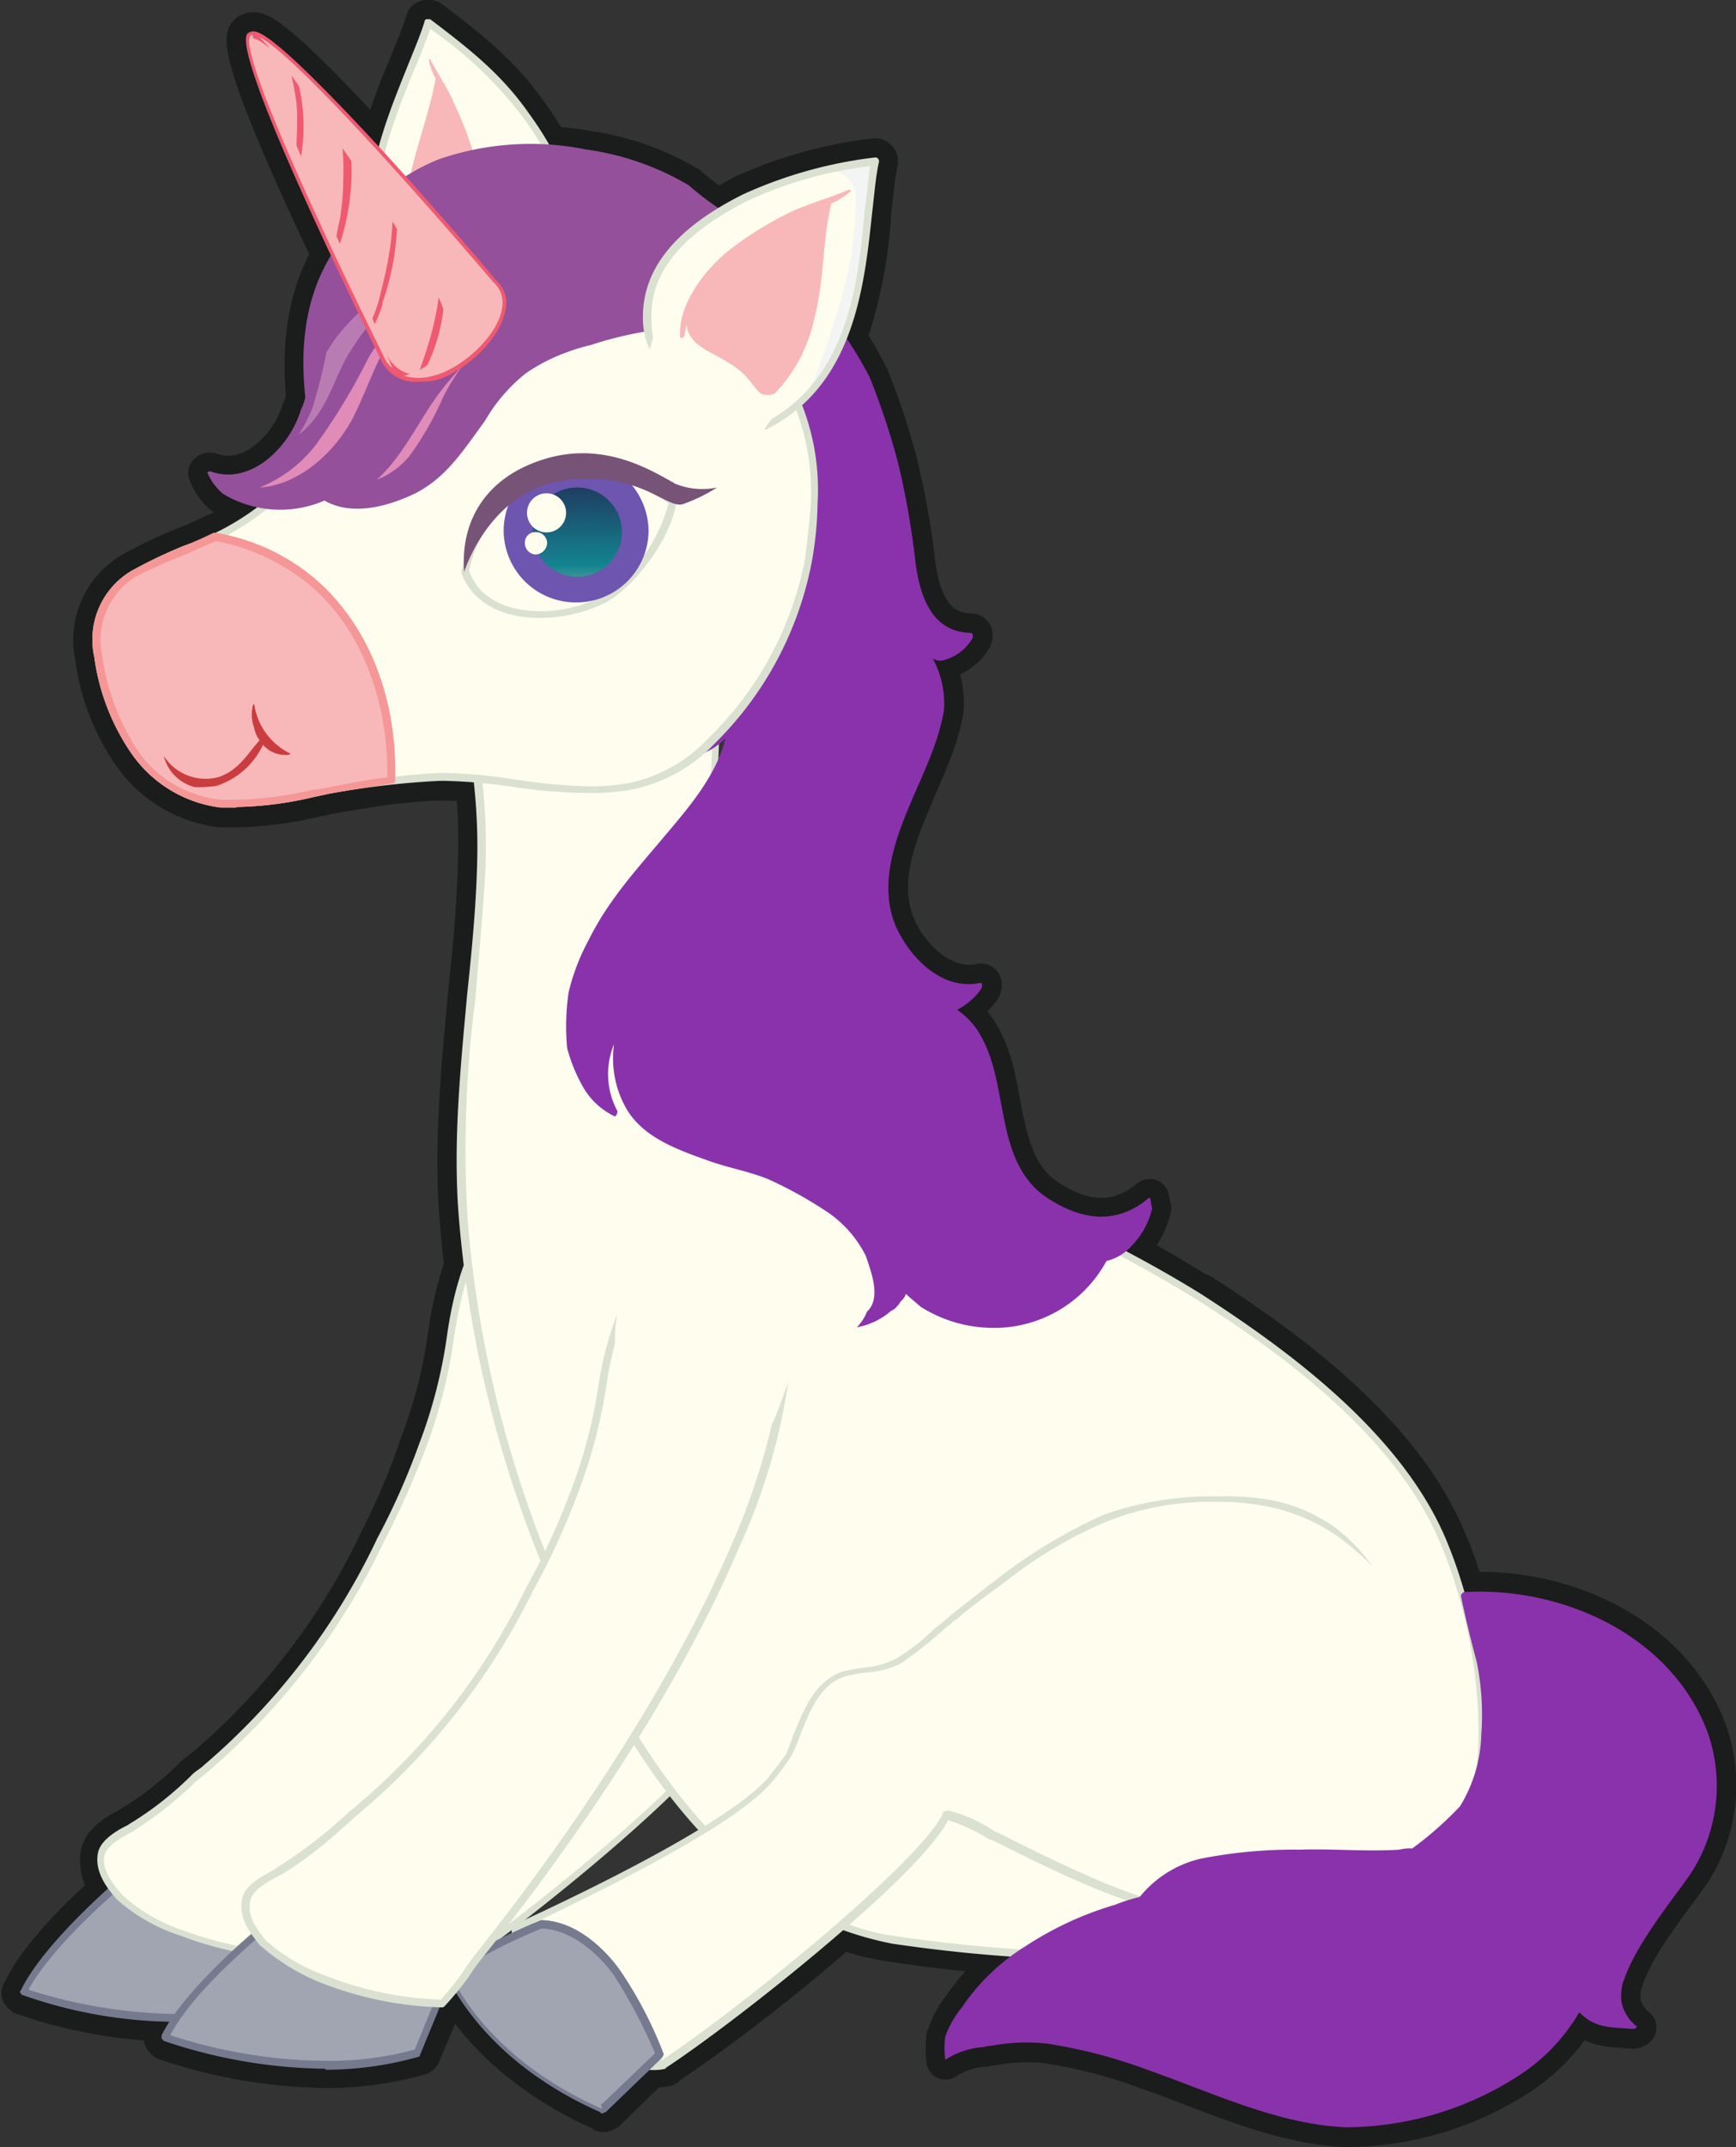 <svg xmlns="http://www.w3.org/2000/svg" xmlns:xlink="http://www.w3.org/1999/xlink" viewBox="0 0 135.9 167.99"><rect x="0" y="0" width="135.9" height="167.99" fill="#333333" stroke="none"/><defs><style>.cls-1,.cls-2{fill:none;}.cls-1{clip-rule:evenodd;}.cls-2{stroke:#1b1c1c;stroke-linecap:round;stroke-linejoin:round;stroke-width:3px;}.cls-3{fill:#fffdee;}.cls-4{fill:#dae1d1;}.cls-5{fill:#a1a5b2;}.cls-6{fill:#767a8f;}.cls-7{fill:#b97cb2;}.cls-8{fill:#8a32ab;}.cls-9{fill:#f8b8b9;}.cls-10{fill:#f59797;}.cls-11{fill:#6e55b0;}.cls-11,.cls-13,.cls-14,.cls-15,.cls-16,.cls-17,.cls-18,.cls-19,.cls-20,.cls-21,.cls-22,.cls-23,.cls-24,.cls-25,.cls-26,.cls-27,.cls-28,.cls-29,.cls-30,.cls-31,.cls-32,.cls-33,.cls-34,.cls-35,.cls-36,.cls-37,.cls-38,.cls-39,.cls-40,.cls-41,.cls-42,.cls-43,.cls-44,.cls-45,.cls-46,.cls-47,.cls-48,.cls-49,.cls-50,.cls-51,.cls-52,.cls-53,.cls-54,.cls-55,.cls-56,.cls-57,.cls-58,.cls-59,.cls-60,.cls-61,.cls-62,.cls-63,.cls-64,.cls-65,.cls-66,.cls-67,.cls-68,.cls-69,.cls-70,.cls-71,.cls-72,.cls-73,.cls-74,.cls-75,.cls-76,.cls-77,.cls-78,.cls-79,.cls-80,.cls-81,.cls-82,.cls-83,.cls-84,.cls-85,.cls-86,.cls-87,.cls-88,.cls-89,.cls-90,.cls-91,.cls-92,.cls-93,.cls-94{fill-rule:evenodd;}.cls-12{clip-path:url(#clip-path);}.cls-13{fill:#1f3c61;}.cls-14{fill:#1f3d61;}.cls-15{fill:#1f3e62;}.cls-16{fill:#1e3f63;}.cls-17{fill:#1e4063;}.cls-18{fill:#1e4164;}.cls-19{fill:#1e4265;}.cls-20{fill:#1e4365;}.cls-21{fill:#1e4466;}.cls-22{fill:#1d4567;}.cls-23{fill:#1d4667;}.cls-24{fill:#1d4768;}.cls-25{fill:#1d4869;}.cls-26{fill:#1d4969;}.cls-27{fill:#1c4a6a;}.cls-28{fill:#1c4b6b;}.cls-29{fill:#1c4c6b;}.cls-30{fill:#1c4d6c;}.cls-31{fill:#1c4e6d;}.cls-32{fill:#1b4f6d;}.cls-33{fill:#1b506e;}.cls-34{fill:#1b516f;}.cls-35{fill:#1b526f;}.cls-36{fill:#1b5370;}.cls-37{fill:#1b5471;}.cls-38{fill:#1a5571;}.cls-39{fill:#1a5672;}.cls-40{fill:#1a5773;}.cls-41{fill:#1a5873;}.cls-42{fill:#1a5974;}.cls-43{fill:#195a75;}.cls-44{fill:#195b75;}.cls-45{fill:#195c76;}.cls-46{fill:#195d77;}.cls-47{fill:#195e77;}.cls-48{fill:#195f78;}.cls-49{fill:#186079;}.cls-50{fill:#186179;}.cls-51{fill:#18627a;}.cls-52{fill:#18637b;}.cls-53{fill:#18647b;}.cls-54{fill:#17657c;}.cls-55{fill:#17677d;}.cls-56{fill:#17687d;}.cls-57{fill:#17697e;}.cls-58{fill:#176a7f;}.cls-59{fill:#176b7f;}.cls-60{fill:#166c80;}.cls-61{fill:#166d81;}.cls-62{fill:#166e81;}.cls-63{fill:#166f82;}.cls-64{fill:#167083;}.cls-65{fill:#157183;}.cls-66{fill:#157284;}.cls-67{fill:#157385;}.cls-68{fill:#157485;}.cls-69{fill:#157586;}.cls-70{fill:#157687;}.cls-71{fill:#147787;}.cls-72{fill:#147888;}.cls-73{fill:#147989;}.cls-74{fill:#147a89;}.cls-75{fill:#147b8a;}.cls-76{fill:#137c8b;}.cls-77{fill:#137d8b;}.cls-78{fill:#137e8c;}.cls-79{fill:#137f8d;}.cls-80{fill:#13808d;}.cls-81{fill:#13818e;}.cls-82{fill:#12828f;}.cls-83{fill:#12838f;}.cls-84{fill:#138490;}.cls-85{fill:#168690;}.cls-86{fill:#1a8891;}.cls-87{fill:#1e8991;}.cls-88{fill:#228b91;}.cls-89{fill:#268d92;}.cls-90{fill:#298e92;}.cls-91{fill:#2d9092;}.cls-92{fill:#319192;}.cls-93{fill:#359393;}.cls-94{fill:#389593;}.cls-95{fill:#775377;}.cls-96{fill:#94509a;}.cls-97{fill:#e08bb8;}.cls-98{fill:#ef5a70;}.cls-99{fill:#f3f4f4;}.cls-100{fill:#cb3c3f;}</style><clipPath id="clip-path"><path class="cls-1" d="M48.68,41.63a3.49,3.49,0,1,1-3.49-3.49,3.5,3.5,0,0,1,3.49,3.49Z"/></clipPath></defs><g id="Layer_2" data-name="Layer 2"><g id="Layer_1-2" data-name="Layer 1"><path class="cls-2" d="M94,101.13c6.63,4.27,15.88,10.9,19.37,19.54a22.14,22.14,0,0,1,1.31,3.84c7.59-.44,16.14,3.31,19,10.9a12.56,12.56,0,0,1-1.05,10.73c-.87,1.49-4.54,5.67-5.5,8.81h0a3.91,3.91,0,0,0-.17,1.75,3.35,3.35,0,0,0,1.22,1.92.47.47,0,0,1-.35.17c-1.74-.17-2.88,0-4.18-1.31a14.64,14.64,0,0,1-4.8,5,25.08,25.08,0,0,1-13.53,4c-5.32-.26-10.38-2.7-15.35-4.45a40.37,40.37,0,0,0-8-2.1,14.92,14.92,0,0,0-4.37.18l-.52.09a6.23,6.23,0,0,0-3.06,1,7,7,0,0,1,0-1.83A7.8,7.8,0,0,1,75.29,157,19.19,19.19,0,0,1,79,153c-2.88-.18-5.93-.53-9.08-1a18.28,18.28,0,0,1-4-1,144.29,144.29,0,0,1-13.7,10.64l-.08.09a4.15,4.15,0,0,1-1,.09h-.17l-3.49,3.4c-.09,0-.18.09-.26.09l-.09-.09c-6.72-3-10-7.07-11.34-9.34-.27.36-.61.7-.88,1.05a.3.3,0,0,1-.26.09h-.08l-1.57,3.66a.19.19,0,0,1-.18.18,26.92,26.92,0,0,1-7.24,1,40.56,40.56,0,0,1-12.65-2.18l-.17-.18v-.26a6.33,6.33,0,0,1,.61-1,37.55,37.55,0,0,1-11.52-2.09.19.19,0,0,1-.17-.18c-.09,0-.09-.08,0-.17,1.3-2.79,4.8-6.19,6.89-8a3.56,3.56,0,0,1-.78-2.7c.17-1,1.39-1.75,2.26-2.18l.44-.27a26.11,26.11,0,0,0,4.71-3.75l.87-.69a53.15,53.15,0,0,0,13.61-17.8A55.08,55.08,0,0,0,32.8,113,38.74,38.74,0,0,0,35,104.45,27.34,27.34,0,0,1,36.29,99c-.17-1.14-.26-2.27-.35-3.32-.53-5.93.09-11.95.61-17.71.35-3.31.7-6.8.79-10.29a53.15,53.15,0,0,0-.18-6.46c-.87,0-1.66-.08-2.36-.08h-.34c-1.22,0-2.53.17-3.75.26h0c-1.75.26-3.41.52-4.89.78l-1.22.26a28.33,28.33,0,0,1-6.11.79H17.27a10,10,0,0,1-6.89-4.1,17.36,17.36,0,0,1-3-7.68,6.25,6.25,0,0,1,2.88-6.72,37.42,37.42,0,0,1,4.19-2h0c.7-.26,1.48-.61,2.27-1h0a13.78,13.78,0,0,0,3.4-2,7.84,7.84,0,0,1-2.7-1A4.5,4.5,0,0,1,16.23,37a.3.3,0,0,1,.26-.09c3.14,1.14,6.19-1.92,7.06-4.8a4.9,4.9,0,0,0,.35-1c-.35-3.84,0-7.77,2-11.17C22.5,12.85,18.49,3.77,19.36,2.64a.68.68,0,0,1,.44-.18c.44,0,1.57,0,9.86,9.07a45.42,45.42,0,0,1,2.18-6.19c.52-1.31,1.05-2.53,1.4-3.66a.18.18,0,0,1,.17-.18h.26c3,2.27,5.59,4.28,7.77,7.42A20.07,20.07,0,0,1,43,11.36c1,.09,1.91.17,2.88.35a21.49,21.49,0,0,1,8,2.79,23.17,23.17,0,0,0,2.27,1.75v.08c.61-.35,1.31-.78,2-1.13a34.7,34.7,0,0,1,10.3-2.88.31.31,0,0,1,.35.35c-.26,1.13-.35,2.44-.53,3.93a36.73,36.73,0,0,1-1.92,9.85,31.53,31.53,0,0,1,1.75,3.06,57.63,57.63,0,0,1,2.18,6.54A62.61,62.61,0,0,1,71.71,44c.35,2.62,1.22,5.41,4.27,5.49.26,0,.26.27.18.44a3.71,3.71,0,0,1-2.1,1.66,1.13,1.13,0,0,1-1-.09,7.32,7.32,0,0,1,.87,4.1c-.44,2.53-1.66,4.88-2.62,7.24-1.22,2.88-2.44,6.28-1.22,9.42,1,2.53,3.66,5.23,6.63,4.63.35-.09.17.43.09.52A5.24,5.24,0,0,1,74.93,79a6.32,6.32,0,0,1,1.57,1.57c1.31,2,1.58,4.19,2,6.37.53,2.61,1.14,5.23,3.49,6.8,2.53,1.66,5.23,2.18,7.76.18.09-.09.18-.18.27-.18l.17.79a6.21,6.21,0,0,1-1.66,3c-.08.17-.25.25-.34.34,2,1,3.92,2.18,5.75,3.32Z"/><path class="cls-3" d="M89,114.3a14.07,14.07,0,0,0-7.68-3.67c-3.49-.43-8.72-.17-12,1.23a39.31,39.31,0,0,0-8.11,4.71c-1.22,1-2.53,2-3.75,3A35.18,35.18,0,0,1,53,123.11c-1.22.7-3,.53-4.36,1-2.53.87-3.23,4-4.19,6.37-.52.61-1,1.3-1.48,1.92C39.43,136.46,25,143,23,144c-.35,1.66,6.11,11.95,11.6,10.65,5.32-3.49,20-15.1,22.07-19.37.44-.35,3.41,1.39,3.84,1.57,2.71,1.31,5.5,2.7,8.29,3.92,5.32,2.1,11.34,3.58,17.1,3,8.11-.79,13.69-6.54,11.77-14.83a24.86,24.86,0,0,0-3.49-8.63A30.45,30.45,0,0,0,89,114.3Z"/><path class="cls-4" d="M23.29,144.14a15.76,15.76,0,0,0,3.23,5.67c1.39,1.74,4.27,4.62,7.15,4.62a2.87,2.87,0,0,0,.87-.09c5.59-3.66,20-15.18,21.9-19.28l.09-.08c.09-.09.17-.09.35-.09a11,11,0,0,1,3.4,1.48c.17.09.26.18.35.18l1.4.7c2.26,1.13,4.62,2.26,7,3.22a38.13,38.13,0,0,0,16.93,3c4.27-.44,7.76-2.27,9.86-5.15A11.05,11.05,0,0,0,97.44,129,24.59,24.59,0,0,0,94,120.41a28.55,28.55,0,0,0-5.14-5.85,14.15,14.15,0,0,0-7.51-3.66c-1-.09-2.09-.17-3.22-.17a24.21,24.21,0,0,0-8.64,1.39,42.73,42.73,0,0,0-8,4.71c-1.3,1-2.61,2.09-3.75,3a16.58,16.58,0,0,0-1.39,1.13,21,21,0,0,1-3.15,2.44,8.62,8.62,0,0,1-2.61.7,14.74,14.74,0,0,0-1.83.35c-1.92.7-2.71,2.7-3.49,4.71-.18.52-.35,1.05-.53,1.49-.52.69-1,1.3-1.57,2-2.18,2.53-9,6.46-19.63,11.43ZM33.67,155c-3.14,0-6.1-3-7.59-4.88-2-2.45-3.58-5.33-3.32-6.28a.2.2,0,0,1,.18-.18l.26-.17c10.47-4.8,17.36-8.82,19.46-11.26.52-.7,1-1.3,1.48-1.92.17-.43.35-.87.52-1.39.79-2,1.66-4.28,3.84-5.06a7.83,7.83,0,0,1,1.92-.44,6.34,6.34,0,0,0,2.36-.61,26.83,26.83,0,0,0,3.14-2.36,9,9,0,0,1,1.39-1.13c1-1,2.45-2,3.75-3a39,39,0,0,1,8.12-4.79,26.37,26.37,0,0,1,8.9-1.49,20.94,20.94,0,0,1,3.31.26,15,15,0,0,1,7.85,3.76,30.39,30.39,0,0,1,5.23,5.93,27.37,27.37,0,0,1,3.58,8.72,12.24,12.24,0,0,1-1.74,9.86c-2.18,3.05-5.85,4.89-10.38,5.32-5.06.53-11.08-.52-17.19-3-2.36-1-4.71-2.1-7-3.23l-1.39-.7c-.09,0-.18-.09-.44-.17a12.26,12.26,0,0,0-3-1.49c-2.27,4.45-16.75,16-22.08,19.46h-.08a4.79,4.79,0,0,1-1,.17Z"/><path class="cls-5" d="M31,147.45c-1.48-1.83-3.58-3.66-5.93-3.75a51.37,51.37,0,0,0-7.25,3.66s2.45,6.63,12,10.82l4.44-4.27A29.07,29.07,0,0,0,31,147.45Z"/><path class="cls-6" d="M18.14,147.45c.53,1.22,3.4,6.72,11.61,10.38l4.18-4a38.28,38.28,0,0,0-3.22-6.19c-1.05-1.31-3.14-3.58-5.59-3.67a68.73,68.73,0,0,0-6.19,3Zm11.61,11h-.09c-9.51-4.18-12-10.73-12.13-11s0-.35.09-.35l1.05-.61A48.57,48.57,0,0,1,25,143.44H25c2.79,0,5.06,2.44,6.19,3.84a35.87,35.87,0,0,1,3.31,6.63.35.35,0,0,1-.08.26L30,158.35a.32.32,0,0,1-.26.09Z"/><path class="cls-5" d="M26.17,151.38a11.44,11.44,0,0,0-4.45-3.67,5.59,5.59,0,0,0-3.14-.52,2.1,2.1,0,0,0-.7.09s-.09,0-.09.08,2.45,6.63,12,10.82h.08a21.5,21.5,0,0,0-3.66-6.8Z"/><path class="cls-5" d="M10.29,146.49s-6.54,5.32-8.46,9.34c0,0,10.47,3.84,19.71,1l3.84-9.51Z"/><path class="cls-6" d="M2.18,155.65A39.63,39.63,0,0,0,14,157.57h0a24.31,24.31,0,0,0,7.33-1l3.67-9-14.48-.79c-.79.61-6.37,5.32-8.29,8.9ZM14,158.18h0a36.43,36.43,0,0,1-12.21-2.09.19.19,0,0,1-.17-.18c-.09,0-.09-.08,0-.17,1.92-4,8.29-9.25,8.55-9.51.08,0,.17-.09.26-.09l15,.79a.18.18,0,0,1,.18.17.32.32,0,0,1,.09.26l-3.84,9.51a.19.19,0,0,1-.18.18A24.13,24.13,0,0,1,14,158.18Z"/><path class="cls-3" d="M47.37,95.72c-2.71-2.62-6.37-3-9.08.17-1.74,2-2.61,5.85-3,8.56a48.49,48.49,0,0,1-2.18,8.63,63.27,63.27,0,0,1-3.32,7.41,53.29,53.29,0,0,1-13.7,17.8,44.86,44.86,0,0,1-5.58,4.54c-.78.43-2.44,1.13-2.61,2.27-.18,1.31.69,2.44,1.39,3.31a14.76,14.76,0,0,0,5,2.79A26.86,26.86,0,0,0,23.38,153a30.21,30.21,0,0,0,2.88-3.75C43.44,127,54.43,102.61,47.37,95.72Z"/><path class="cls-4" d="M42.75,94a5.34,5.34,0,0,0-4.2,2.1c-2,2.27-2.7,6.63-3,8.46a39.65,39.65,0,0,1-2.18,8.64,70.69,70.69,0,0,1-3.31,7.41,54.24,54.24,0,0,1-13.79,18,7.36,7.36,0,0,1-.87.7,29.41,29.41,0,0,1-4.8,3.84,1.89,1.89,0,0,1-.44.26c-.78.44-1.83,1-2,1.83-.18,1,.61,2.1,1.4,3a13.12,13.12,0,0,0,4.79,2.79,28.12,28.12,0,0,0,8.81,1.74h.09c.61-.69,1.22-1.56,1.75-2.26a16.43,16.43,0,0,1,1-1.4c8.55-11.08,15.53-22.59,19.54-32.37,4.19-10.2,4.8-17.53,1.57-20.67a6.46,6.46,0,0,0-4.44-2ZM23.2,153.21a26.29,26.29,0,0,1-9-1.75,13.68,13.68,0,0,1-5.06-2.87c-.7-.79-1.75-2.1-1.48-3.58.17-1,1.39-1.75,2.26-2.18.18-.09.26-.18.44-.27a26.11,26.11,0,0,0,4.71-3.75c.26-.26.61-.43.87-.69a53.15,53.15,0,0,0,13.61-17.8A55.08,55.08,0,0,0,32.8,113,38.74,38.74,0,0,0,35,104.45c.26-1.84,1.05-6.38,3.14-8.82a6,6,0,0,1,4.63-2.27,7.31,7.31,0,0,1,4.88,2.19c2.36,2.35,4.1,7.93-1.48,21.28-4,9.86-11,21.37-19.63,32.54-.35.44-.7.87-1.05,1.4a15.5,15.5,0,0,1-1.83,2.35.28.28,0,0,1-.18.09Z"/><path class="cls-3" d="M93.78,101.39c-11.43-7.33-27-10.91-34.2-23.38-6.89-11.86-1.83-25.73-3-38.64-.53-3.06-1.75-5.76-4.54-6.11-1.83-.27-3.84,1.39-5.24,2.44-3.57,2.7-8,6-10.11,10.2-1.66,3.41-.79,7.16,0,10.65a47.8,47.8,0,0,1,.87,11.08c-.26,9.33-2.19,18.58-1.4,27.92a92.88,92.88,0,0,0,8.11,30.53c3.32,7.06,7.6,14.74,13.61,19.89a25.88,25.88,0,0,0,12,5.76c35.25,5.06,44.41-5.32,45.63-11.35,1.31-6.63-.61-15-2.53-19.54-3.32-8.11-11.78-14.65-19.28-19.45Z"/><path class="cls-4" d="M51.73,33.52c-1.48,0-3.14,1.22-4.36,2.09l-.35.26c-3.58,2.71-8,6-10,10.13-1.49,3.13-.79,6.62-.09,9.94l.09.61a47.05,47.05,0,0,1,1,11.08c-.18,3.49-.53,7-.79,10.38a90.88,90.88,0,0,0-.61,17.54,89.59,89.59,0,0,0,8,30.35c3.05,6.46,7.33,14.48,13.52,19.81,3.66,3,8,5.23,11.86,5.75a121.53,121.53,0,0,0,16.92,1.31c24,0,27.84-9.59,28.36-12.47,1.31-6.28-.35-14.4-2.44-19.37-3.49-8.55-12.57-15.09-19.2-19.28a99.81,99.81,0,0,0-11.25-6c-8.81-4.27-17.89-8.72-22.94-17.45-4.63-7.85-4-16.75-3.32-25.3a88.34,88.34,0,0,0,.18-13.51c-.61-3.58-2-5.5-4.19-5.85ZM86.88,153.38h0a122.75,122.75,0,0,1-17-1.31,25.81,25.81,0,0,1-12.12-5.93c-6.37-5.32-10.64-13.52-13.7-20a91.42,91.42,0,0,1-8.11-30.53c-.53-5.93.09-11.95.61-17.71.35-3.31.7-6.8.79-10.29a46.24,46.24,0,0,0-1-11L36.29,56c-.7-3.41-1.49-7,.17-10.3,2.09-4.19,6.63-7.59,10.21-10.29l.35-.26c1.39-1,3.31-2.54,5.14-2.27,2.45.43,4,2.53,4.72,6.46A80.45,80.45,0,0,1,56.62,53c-.62,8.46-1.23,17.19,3.22,25,5,8.55,14,12.92,22.77,17.19a99.5,99.5,0,0,1,11.34,6c6.63,4.27,15.88,10.9,19.37,19.54,2.09,5.06,3.84,13.35,2.53,19.71-.61,3.06-4.54,13-29,13Z"/><path class="cls-3" d="M106.34,121.19a14.84,14.84,0,0,0-7.68-3.75c-3.48-.43-8.72-.08-12,1.31a34,34,0,0,0-8,4.71c-1.31,1-2.53,1.92-3.84,3a36.28,36.28,0,0,1-4.45,3.49c-1.31.7-3,.61-4.36,1.05-2.62.95-3.23,4-4.28,6.36a15.54,15.54,0,0,1-1.48,1.92c-3.49,4-17.88,10.64-19.8,11.52-.35,1.65,6,11.95,11.6,10.64,5.32-3.49,20-15.09,22.07-19.37.44-.35,3.4,1.4,3.75,1.57,2.79,1.4,5.59,2.8,8.38,3.93,5.32,2.18,11.34,3.58,17.1,3.05,8-.87,13.61-6.54,11.78-14.83a26.26,26.26,0,0,0-3.49-8.72,30.32,30.32,0,0,0-5.24-5.85Z"/><path class="cls-4" d="M114.8,141.52a11.21,11.21,0,0,1-1.66,3.66c-2.09,2.88-5.58,4.63-9.94,5.06-5,.53-10.91-.52-16.92-3-2.36-1-4.63-2.1-6.9-3.23l-1.39-.7c-.09,0-.18-.09-.35-.17a10.88,10.88,0,0,0-3.4-1.49c-.18,0-.27.09-.35.09s-.09.09-.09.18c-2,4-16.31,15.52-21.89,19.19a3,3,0,0,1-.88.09c-2.88,0-5.76-2.89-7.15-4.63-2-2.35-3.23-4.8-3.23-5.58l.18-.09c10.64-5,17.44-8.9,19.62-11.51a17.42,17.42,0,0,0,1.49-2,10.61,10.61,0,0,0,.61-1.4c.78-2,1.57-4.1,3.49-4.8a11.25,11.25,0,0,1,1.83-.35,6.71,6.71,0,0,0,2.62-.69,28.79,28.79,0,0,0,3.14-2.44c.43-.35.87-.79,1.39-1.14,1-.87,2.44-1.92,3.76-2.88a34,34,0,0,1,8-4.71,22.27,22.27,0,0,1,8.64-1.48,18,18,0,0,1,3.22.26,14.6,14.6,0,0,1,7.51,3.58,16.15,16.15,0,0,1,1.3,1.22,13.38,13.38,0,0,0-3.31-3.32c-.61-.35-1.13-.69-1.83-1a12.91,12.91,0,0,0-3.58-1,21.09,21.09,0,0,0-3.31-.17,25.81,25.81,0,0,0-8.9,1.39,40.49,40.49,0,0,0-8.11,4.8c-1.31,1-2.71,2.1-3.85,3-.43.35-.87.79-1.39,1.14a16,16,0,0,1-3,2.35,6.57,6.57,0,0,1-2.36.7,13.39,13.39,0,0,0-1.92.35c-2.18.79-3,3.05-3.83,5.06-.18.52-.36,1-.53,1.4-.44.61-1,1.31-1.48,1.92-2.18,2.44-9.07,6.45-19.46,11.25l-.35.17c-.08.09-.08.18-.17.27-.17,1,1.4,3.84,3.4,6.28,1.48,1.74,4.45,4.8,7.59,4.8a4.15,4.15,0,0,0,1-.09l.08-.09c5.33-3.49,19.81-14.92,22.08-19.36a13.34,13.34,0,0,1,3.05,1.39,1.39,1.39,0,0,0,.44.18l1.39.69c2.27,1.14,4.63,2.27,7,3.23,6.11,2.44,12,3.58,17.19,3,4.45-.43,8.2-2.35,10.38-5.32a8.69,8.69,0,0,0,1-2,16.89,16.89,0,0,0,.08-2Z"/><path class="cls-5" d="M48.33,154.34c-1.49-1.92-3.58-3.75-5.93-3.84-1.66.62-4.28,2.1-7.25,3.67,0,0,2.45,6.63,12,10.82l4.44-4.19c-.08-.88-2.35-5.24-3.22-6.46Z"/><path class="cls-6" d="M35.5,154.34c.53,1.14,3.4,6.63,11.61,10.3l4.18-4a41.22,41.22,0,0,0-3.22-6.1c-1-1.4-3.15-3.58-5.67-3.67a43.14,43.14,0,0,0-6.11,3.06Zm11.61,11a.09.09,0,0,1-.09-.09c-9.51-4.19-12-10.73-12.22-11a.34.34,0,0,1,.18-.35l1-.53a53,53,0,0,1,6.37-3.14h.09c2.79.09,5.05,2.44,6.1,3.93a31.73,31.73,0,0,1,3.41,6.54c0,.09-.1.18-.1.26l-4.44,4.28c-.09,0-.18.09-.26.09Z"/><path class="cls-6" d="M35.5,154.34c.53,1.14,3.4,6.63,11.61,10.3l4.18-4a41.22,41.22,0,0,0-3.22-6.1c-1-1.4-3.15-3.58-5.67-3.67a43.14,43.14,0,0,0-6.11,3.06Zm11.61,11a.09.09,0,0,1-.09-.09c-9.51-4.19-12-10.73-12.22-11a.34.34,0,0,1,.18-.35l1-.53a53,53,0,0,1,6.37-3.14h.09c2.79.09,5.05,2.44,6.1,3.93a31.73,31.73,0,0,1,3.41,6.54c0,.09-.1.18-.1.26l-4.44,4.28c-.09,0-.18.09-.26.09Z"/><path class="cls-5" d="M43.53,158.27a13,13,0,0,0-4.45-3.75,5.6,5.6,0,0,0-3.14-.53c-.17,0-.44.09-.7.09l-.09.09s2.45,6.63,12,10.82h0a18.68,18.68,0,0,0-3.58-6.72Z"/><path class="cls-5" d="M21.54,150.07s-6.63,5.32-8.63,9.25c0,0,10.38,4,19.71,1.3l3.93-9.5Z"/><path class="cls-6" d="M13.35,159.23a39.91,39.91,0,0,0,12.12,2,25.52,25.52,0,0,0,7-.88l3.67-9-14.49-1c-.69.61-6.37,5.14-8.28,8.81Zm12.12,2.62h0a40.56,40.56,0,0,1-12.65-2.18l-.17-.18v-.26c2-4,8.46-9.16,8.72-9.34a.34.34,0,0,1,.26-.08l14.92,1c.18,0,.18.08.26.17a.16.16,0,0,1,0,.26l-3.92,9.51a.19.19,0,0,1-.18.18,26.92,26.92,0,0,1-7.24,1Z"/><path class="cls-3" d="M59.41,99.91c-2.71-2.62-6.46-3.06-9.16,0-1.75,2-2.71,5.84-3.06,8.54a41.52,41.52,0,0,1-2.35,8.64,55.42,55.42,0,0,1-3.4,7.33,54.48,54.48,0,0,1-14,17.62,39.82,39.82,0,0,1-5.67,4.37c-.79.52-2.45,1.13-2.62,2.26-.18,1.31.7,2.45,1.4,3.32a14.77,14.77,0,0,0,4.88,2.88,27.41,27.41,0,0,0,9.07,1.92,40,40,0,0,0,3-3.75C55,131.22,66.3,106.89,59.41,99.91Z"/><path class="cls-4" d="M60.45,111.33a53.49,53.49,0,0,1-3.14,9.43c-4.19,9.77-11.34,21.11-20.06,32.1a17,17,0,0,0-1,1.4,21.59,21.59,0,0,1-1.74,2.18,26.53,26.53,0,0,1-8.9-1.83,14.22,14.22,0,0,1-4.8-2.8c-.7-.87-1.48-1.92-1.22-3.05.09-.78,1.13-1.4,1.92-1.83l.52-.27a31.26,31.26,0,0,0,4.8-3.66,7.57,7.57,0,0,0,.87-.78A53.58,53.58,0,0,0,41.7,124.51a56,56,0,0,0,3.4-7.33,41.24,41.24,0,0,0,2.35-8.63,30.82,30.82,0,0,1,.7-3.5,9.71,9.71,0,0,1,.18-2.27,26.15,26.15,0,0,0-1.49,5.67,39.43,39.43,0,0,1-2.26,8.47,56.07,56.07,0,0,1-3.41,7.33A52.16,52.16,0,0,1,27.3,141.78c-.26.26-.61.53-.87.78a35,35,0,0,1-4.8,3.58,2,2,0,0,1-.43.27c-.88.52-2.1,1.13-2.27,2.26-.26,1.49.78,2.71,1.39,3.49a16.45,16.45,0,0,0,5.06,3.06,27.94,27.94,0,0,0,9.16,1.83h0a.3.3,0,0,0,.26-.09,24.36,24.36,0,0,0,1.93-2.35,14.82,14.82,0,0,1,1-1.4c8.81-11,16-22.42,20.15-32.19a47.54,47.54,0,0,0,3.83-12.91c-.35,1-.78,2.18-1.22,3.22Z"/><path class="cls-7" d="M57.31,56.81c0,.09.09.17.09.26v.18a8.76,8.76,0,0,0,1.92-1.66A20.21,20.21,0,0,0,63,48.87c1.66-4.53,3.32-9.25,2.71-14.13a.29.29,0,0,1,.43-.26c2.45,1.13,3.75,3.66,4.63,6.28-.35-1.83-.88-3.58-1.4-5.41a23.31,23.31,0,0,0-2.27-6.28,40.73,40.73,0,0,0-4.27-5.85,12.22,12.22,0,0,0-5.5-4.09,6.94,6.94,0,0,0-4.44-.44c-1,.35-1.92.79-2.88,1.13l-2.71.79c-.78.26-1,.7-.87,1.13.09,0,.09,0,.17.09,1.66,3.05,4.62,5.58,6.54,8.37,2.36,3.41,3.5,7.33,4.8,11.26,1.92,5.76,1.14,13.52-4.53,16.83a3.93,3.93,0,0,0,3.23-1.13,2.81,2.81,0,0,0,.69-.35Z"/><path class="cls-8" d="M127.1,155c1-3.14,4.63-7.32,5.5-8.81a12.56,12.56,0,0,0,1.05-10.73c-2.88-7.59-11.43-11.34-19-10.9-.17,0-.35.26-.26.35v.08c.35,1.66.78,3.41,1.22,5.06a21,21,0,0,1,.35,5.67,11.3,11.3,0,0,1-1.66,5.59,27.18,27.18,0,0,1-3.75,3.31,3.17,3.17,0,0,0-1,.09c-2.62.17-5.24-.09-7.85,0a37.78,37.78,0,0,0-7.68.7,8.68,8.68,0,0,0-4.8,3,13.08,13.08,0,0,0-1.92.61,26.09,26.09,0,0,0-7,3.23,16.54,16.54,0,0,0-5,4.8A7.8,7.8,0,0,0,74,159.32a7,7,0,0,0,0,1.83,6.23,6.23,0,0,1,3.06-1,1.23,1.23,0,0,1,.52-.09,14.92,14.92,0,0,1,4.37-.18,40.37,40.37,0,0,1,8,2.1c5,1.75,10,4.19,15.35,4.45a25.08,25.08,0,0,0,13.53-4,14.64,14.64,0,0,0,4.8-5c1.3,1.31,2.44,1.14,4.18,1.31a.47.47,0,0,0,.35-.17,3.35,3.35,0,0,1-1.22-1.92,3.91,3.91,0,0,1,.17-1.75Z"/><path class="cls-8" d="M90,93.71c-.09,0-.18.09-.27.18-2.53,2-5.23,1.48-7.76-.18-2.35-1.57-3-4.19-3.49-6.8-.43-2.18-.7-4.36-2-6.37A6.32,6.32,0,0,0,74.93,79a5.24,5.24,0,0,0,1.84-1.57c.08-.09.26-.61-.09-.52-3,.6-5.58-2.1-6.63-4.63-1.22-3.14,0-6.54,1.22-9.42,1-2.36,2.18-4.71,2.62-7.24a7.32,7.32,0,0,0-.87-4.1,1.13,1.13,0,0,0,1,.09,3.71,3.71,0,0,0,2.1-1.66c.08-.17.08-.44-.18-.44-3-.08-3.92-2.87-4.27-5.49a62.61,62.61,0,0,0-1.4-7.94,57.63,57.63,0,0,0-2.18-6.54,28.93,28.93,0,0,0-4.19-6.11c-2.79-3.4-6.8-6.63-11.42-5.15-1.14.35-2.19,1-3.41,1.23a11.72,11.72,0,0,0-2.79,1c-1,.79-.17,1.83.44,2.53v.09l.08.08h0a6.23,6.23,0,0,1,.53.88c1,1.39,2.09,2.61,3.14,3.92A31,31,0,0,1,56,38c1.23,3.66,2.45,7.15,2.18,11.08a10.78,10.78,0,0,1-4.27,8.2c-.52.43-1.13.87-1.66,1.31,0,.08,0,.17.09.17,1.31,1,3.32.18,4.45-1-.7,2.88-2.79,5.32-4.71,7.59-2.27,2.71-4.45,5.06-6,8.2a16.65,16.65,0,0,0-1.57,4.1A18.18,18.18,0,0,0,44.4,82a12.56,12.56,0,0,0,1.22,3,5.6,5.6,0,0,0,2.53,2.35.55.55,0,0,0,.18-.43,6.09,6.09,0,0,1-.26-5.23,7.94,7.94,0,0,0,.87,4.88c1.31,2.44,4.18,3.4,6.63,4.28,1.48.52,3,.78,4.54,1.39a32.17,32.17,0,0,1,4.44,2.44,9,9,0,0,1,3.23,3.58c.44,1.31,1.22,3.31.09,4.36a3.71,3.71,0,0,1-.79,1.22,5.58,5.58,0,0,0,2.71-1.31c.26-.08.43-.34.61-.52,0-.09.09-.09.09-.18a1.33,1.33,0,0,0,.43-.6c.35.34.7.6,1.14,1a10.69,10.69,0,0,0,5.32,1.65,10,10,0,0,0,9.24-5.23,3.73,3.73,0,0,0,1.92-1.13,6.21,6.21,0,0,0,1.66-3c-.09-.26-.09-.53-.17-.79Z"/><path class="cls-3" d="M33.5,1.76a32.18,32.18,0,0,1,7.67,7.33c2.45,3.32,4.72,7.76,2.45,11.87A7.4,7.4,0,0,1,42,22.88c-2.44-1.49-8.64-.35-10.47,1.22-5.5-7.59.35-16.84,2-22.34Z"/><path class="cls-4" d="M33.67,2.29c-.35,1-.78,2.09-1.31,3.31-2.18,5.41-4.88,12.13-.78,18.06a14.49,14.49,0,0,1,7.06-1.74,7,7,0,0,1,3.32.61,5.47,5.47,0,0,0,1.4-1.75c1.74-3.14,1-6.89-2.36-11.52a31,31,0,0,0-7.33-7ZM31.49,24.45h0c-.09-.09-.17-.09-.26-.18-4.54-6.19-1.57-13.52.61-18.93.52-1.31,1.05-2.53,1.4-3.66a.18.18,0,0,1,.17-.18h.26c3,2.27,5.59,4.28,7.77,7.42,3.48,4.8,4.27,8.81,2.44,12.21a7.59,7.59,0,0,1-1.75,2,.17.17,0,0,1-.26,0,6.3,6.3,0,0,0-3.23-.7c-2.61,0-5.75.87-7,1.92a.27.27,0,0,1-.17.09Z"/><path class="cls-9" d="M31.93,21.74v.09c-.09-.09-.09-.27-.18-.35a20,20,0,0,1,.18-6.81c.52-2.87,1.65-5.67,2.18-8.54a4,4,0,0,1-.53-1.4c0-.09.09-.17.09-.09C34.28,5.78,35,6.82,35.5,8a28.18,28.18,0,0,1,1.84,5c.52,2.18.78,5.49-.09,7.68-.09.17-.18-.09-.18-.27s.09-.52.18-.78a2.19,2.19,0,0,1-.26.43c-.7,1-1.66.62-2.45.79a4,4,0,0,0-1.74.78c-.18.18-.44.35-.61.27s-.18-.09-.26-.18Z"/><path class="cls-9" d="M36.46,12.75C36,11.19,35.5,9.7,35,8.31c-.26-.79-.61-1.4-.87-2.18h0A.09.09,0,0,0,34,6c-.09-.44-.26-.87-.35-1.31C34.28,5.86,35,6.82,35.5,8a28.18,28.18,0,0,1,1.84,5c.52,2.18.78,5.49-.09,7.68-.09.08-.18,0-.18-.09a15.75,15.75,0,0,0-.61-7.86Z"/><path class="cls-3" d="M63.77,39.45a18.65,18.65,0,0,0-2-9.42,20.93,20.93,0,0,0-7-7.15,30.31,30.31,0,0,0-9.25-4.19,18.71,18.71,0,0,0-5.4-.44,14.48,14.48,0,0,0-6.28,2c-3.58,2.35-5.59,6-7.24,9.85-1.49,3.58-3,6.9-5.94,9.51s-6.89,3.32-10.2,5.24A6.14,6.14,0,0,0,7.68,51.4a16.93,16.93,0,0,0,3,7.51,9,9,0,0,0,6.63,3.92c2.88.26,5.67-.44,8.46-1a49,49,0,0,1,8.73-1c4.88-.08,10,1.57,14.91.7a12.41,12.41,0,0,0,6.46-3.58,27.22,27.22,0,0,0,7.5-14.13,24,24,0,0,0,.44-4.36Z"/><path class="cls-4" d="M41.17,18.51h-1a14.6,14.6,0,0,0-6.19,2c-3.66,2.36-5.67,6.19-7.15,9.68-1.58,3.75-3.06,7.07-6,9.69a21.59,21.59,0,0,1-6.2,3.4,41.94,41.94,0,0,0-4.1,1.83A5.88,5.88,0,0,0,8,51.31a18.26,18.26,0,0,0,2.79,7.42,9,9,0,0,0,6.55,3.84h1.13a28.88,28.88,0,0,0,6-.78,5.75,5.75,0,0,0,1.14-.18,58.59,58.59,0,0,1,8.81-1.14h.34a41.66,41.66,0,0,1,5.67.53,43.25,43.25,0,0,0,5.76.52h0a17,17,0,0,0,3.06-.26,11.89,11.89,0,0,0,6.28-3.58,26.51,26.51,0,0,0,7.5-14c.18-1.49.35-2.88.44-4.28a18.15,18.15,0,0,0-2-9.25,19.53,19.53,0,0,0-6.89-7.06A28.27,28.27,0,0,0,45.45,19a25.7,25.7,0,0,0-4.28-.44ZM18.49,63.18H17.27a10,10,0,0,1-6.89-4.1,17.36,17.36,0,0,1-3-7.68,6.25,6.25,0,0,1,2.88-6.72,37.42,37.42,0,0,1,4.19-2,20.38,20.38,0,0,0,6-3.23c2.79-2.53,4.27-5.76,5.85-9.42s3.57-7.59,7.32-10a14.86,14.86,0,0,1,6.46-2.1h1a19.09,19.09,0,0,1,4.36.53A26.24,26.24,0,0,1,55,22.7,19.29,19.29,0,0,1,62,29.94a18.26,18.26,0,0,1,2,9.51,27.56,27.56,0,0,1-.44,4.45A27.05,27.05,0,0,1,56,58.12a12.35,12.35,0,0,1-6.63,3.67,18,18,0,0,1-3.14.25h0a42,42,0,0,1-5.76-.43,43,43,0,0,0-5.67-.52h-.34a64.83,64.83,0,0,0-8.64,1l-1.22.26a28.33,28.33,0,0,1-6.11.79Z"/><path class="cls-9" d="M24.6,45.64A16.1,16.1,0,0,0,16.83,42c-2.09,1-4.36,1.75-6.36,2.88A6.14,6.14,0,0,0,7.68,51.4a16.93,16.93,0,0,0,3,7.51,9,9,0,0,0,6.63,3.92c2.88.26,5.67-.44,8.46-1,1.66-.26,3.31-.61,4.89-.78.17-5.67-1.66-11.61-6-15.45Z"/><path class="cls-10" d="M16.92,42.33c-.79.35-1.48.61-2.27,1a41.94,41.94,0,0,0-4.1,1.83A5.88,5.88,0,0,0,8,51.31a18.26,18.26,0,0,0,2.79,7.42,9,9,0,0,0,6.55,3.84h1.13a28.88,28.88,0,0,0,6-.78,5.75,5.75,0,0,0,1.14-.18c1.48-.26,3.05-.61,4.71-.79.08-6.1-2.1-11.6-5.93-14.92a16.27,16.27,0,0,0-7.51-3.57Zm1.57,20.85H17.27a10,10,0,0,1-6.89-4.1,17.36,17.36,0,0,1-3-7.68,6.25,6.25,0,0,1,2.88-6.72,37.42,37.42,0,0,1,4.19-2c.7-.26,1.48-.61,2.27-1h.17a16.22,16.22,0,0,1,7.85,3.66c4.1,3.58,6.37,9.25,6.2,15.71a.23.23,0,0,1-.26.26c-1.75.26-3.41.52-4.89.78l-1.22.26a28.33,28.33,0,0,1-6.11.79Z"/><path class="cls-9" d="M17.18,50.62a3.43,3.43,0,0,0-1.57.87,3.44,3.44,0,0,0-1.39,1.92c.17,0,.35,0,.43.09.61-.26,1.22-.53,1.75-.79s2-.78,2.18-1.48-1-.7-1.4-.61Z"/><path class="cls-9" d="M14.22,53.15s1.83-2,3.23-1.92S15.61,53,14.22,53.15Z"/><path class="cls-3" d="M42.75,37.18a10.48,10.48,0,0,0-2.28,1,10.71,10.71,0,0,0-4.09,6.54c1.65,4.1,7.58,3.84,11,2.1,2-1,4.79-4.72,5.32-7.59-2.88-1.92-6.72-3.23-9.94-2.1Z"/><path class="cls-4" d="M36.73,44.68c1,2.71,3.92,3.14,5.58,3.14a10.43,10.43,0,0,0,4.88-1.21,12.69,12.69,0,0,0,5.15-7.24,13.31,13.31,0,0,0-7-2.36,8.19,8.19,0,0,0-2.53.43,10.69,10.69,0,0,0-2.18,1.05,10.52,10.52,0,0,0-3.92,6.19Zm5.58,3.67h0c-3.05,0-5.32-1.22-6.19-3.49v-.18a10.82,10.82,0,0,1,4.18-6.62,9.45,9.45,0,0,1,2.36-1.14,6.73,6.73,0,0,1,2.7-.43A13.36,13.36,0,0,1,52.78,39a.25.25,0,0,1,.17.27c-.43,3-3.4,6.72-5.5,7.85a11.51,11.51,0,0,1-5.14,1.22Z"/><path class="cls-11" d="M45.1,35.87a5.66,5.66,0,0,0-5.67,5.67h0a5.64,5.64,0,0,0,5.67,5.59h0a5.64,5.64,0,0,0,5.67-5.59h0a5.72,5.72,0,0,0-5.67-5.67Z"/><g class="cls-12"><polyline class="cls-13" points="48.68 38.14 48.68 38.14 41.7 38.14 41.7 38.14"/><polyline class="cls-14" points="48.68 38.05 48.68 38.23 41.7 38.23 41.7 38.14"/><polyline class="cls-15" points="48.68 38.14 48.68 38.32 41.7 38.32 41.7 38.23"/><polyline class="cls-16" points="48.68 38.23 48.68 38.4 41.7 38.4 41.7 38.32"/><polyline class="cls-17" points="48.68 38.32 48.68 38.49 41.7 38.49 41.7 38.4"/><polyline class="cls-18" points="48.68 38.4 48.68 38.58 41.7 38.58 41.7 38.49"/><polyline class="cls-19" points="48.68 38.49 48.68 38.66 41.7 38.66 41.7 38.58"/><polyline class="cls-20" points="48.68 38.58 48.68 38.75 41.7 38.75 41.7 38.66"/><polyline class="cls-21" points="48.68 38.66 48.68 38.84 41.7 38.84 41.7 38.75"/><polyline class="cls-22" points="48.68 38.75 48.68 38.93 41.7 38.93 41.7 38.84"/><polyline class="cls-23" points="48.68 38.84 48.68 39.01 41.7 39.01 41.7 38.93"/><polyline class="cls-24" points="48.68 38.93 48.68 39.1 41.7 39.1 41.7 39.01"/><polyline class="cls-25" points="48.68 39.01 48.68 39.19 41.7 39.19 41.7 39.1"/><polyline class="cls-26" points="48.68 39.1 48.68 39.28 41.7 39.28 41.7 39.19"/><polyline class="cls-27" points="48.68 39.19 48.68 39.37 41.7 39.37 41.7 39.28"/><polyline class="cls-28" points="48.68 39.28 48.68 39.45 41.7 39.45 41.7 39.37"/><polyline class="cls-29" points="48.68 39.37 48.68 39.54 41.7 39.54 41.7 39.45"/><polyline class="cls-30" points="48.68 39.45 48.68 39.62 41.7 39.62 41.7 39.54"/><polyline class="cls-31" points="48.68 39.54 48.68 39.71 41.7 39.71 41.7 39.62"/><polyline class="cls-32" points="48.68 39.62 48.68 39.8 41.7 39.8 41.7 39.71"/><polyline class="cls-33" points="48.68 39.71 48.68 39.89 41.7 39.89 41.7 39.8"/><polyline class="cls-34" points="48.68 39.8 48.68 39.97 41.7 39.97 41.7 39.89"/><polyline class="cls-35" points="48.68 39.89 48.68 40.06 41.7 40.06 41.7 39.97"/><polyline class="cls-36" points="48.68 39.97 48.68 40.15 41.7 40.15 41.7 40.06"/><polyline class="cls-37" points="48.68 40.06 48.68 40.24 41.7 40.24 41.7 40.15"/><polyline class="cls-38" points="48.68 40.15 48.68 40.32 41.7 40.32 41.7 40.24"/><polyline class="cls-39" points="48.68 40.24 48.68 40.41 41.7 40.41 41.7 40.32"/><polyline class="cls-40" points="48.68 40.32 48.68 40.5 41.7 40.5 41.7 40.41"/><polyline class="cls-41" points="48.68 40.41 48.68 40.58 41.7 40.58 41.7 40.5"/><polyline class="cls-42" points="48.68 40.5 48.68 40.67 41.7 40.67 41.7 40.58"/><polyline class="cls-43" points="48.68 40.58 48.68 40.76 41.7 40.76 41.7 40.67"/><polyline class="cls-44" points="48.68 40.67 48.68 40.85 41.7 40.85 41.7 40.76"/><polyline class="cls-45" points="48.68 40.76 48.68 40.93 41.7 40.93 41.7 40.85"/><polyline class="cls-46" points="48.68 40.85 48.68 41.02 41.7 41.02 41.7 40.93"/><polyline class="cls-47" points="48.68 40.93 48.68 41.11 41.7 41.11 41.7 41.02"/><polyline class="cls-48" points="48.68 41.02 48.68 41.2 41.7 41.2 41.7 41.11"/><polyline class="cls-49" points="48.68 41.11 48.68 41.28 41.7 41.28 41.7 41.2"/><polyline class="cls-50" points="48.68 41.2 48.68 41.37 41.7 41.37 41.7 41.28"/><polyline class="cls-51" points="48.68 41.28 48.68 41.46 41.7 41.46 41.7 41.37"/><polyline class="cls-52" points="48.68 41.37 48.68 41.54 41.7 41.54 41.7 41.46"/><polyline class="cls-53" points="48.68 41.46 48.68 41.63 41.7 41.63 41.7 41.54"/><polyline class="cls-54" points="48.68 41.54 48.68 41.72 41.7 41.72 41.7 41.63"/><polyline class="cls-55" points="48.68 41.63 48.68 41.8 41.7 41.8 41.7 41.72"/><polyline class="cls-56" points="48.68 41.72 48.68 41.89 41.7 41.89 41.7 41.8"/><polyline class="cls-57" points="48.68 41.8 48.68 41.98 41.7 41.98 41.7 41.89"/><polyline class="cls-58" points="48.68 41.89 48.68 42.07 41.7 42.07 41.7 41.98"/><polyline class="cls-59" points="48.68 41.98 48.68 42.15 41.7 42.15 41.7 42.07"/><polyline class="cls-60" points="48.68 42.07 48.68 42.24 41.7 42.24 41.7 42.15"/><polyline class="cls-61" points="48.68 42.15 48.68 42.33 41.7 42.33 41.7 42.24"/><polyline class="cls-62" points="48.68 42.24 48.68 42.42 41.7 42.42 41.7 42.33"/><polyline class="cls-63" points="48.68 42.33 48.68 42.5 41.7 42.5 41.7 42.42"/><polyline class="cls-64" points="48.68 42.42 48.68 42.59 41.7 42.59 41.7 42.5"/><polyline class="cls-65" points="48.68 42.5 48.68 42.68 41.7 42.68 41.7 42.59"/><polyline class="cls-66" points="48.68 42.59 48.68 42.77 41.7 42.77 41.7 42.68"/><polyline class="cls-67" points="48.68 42.68 48.68 42.85 41.7 42.85 41.7 42.77"/><polyline class="cls-68" points="48.68 42.77 48.68 42.94 41.7 42.94 41.7 42.85"/><polyline class="cls-69" points="48.68 42.85 48.68 43.02 41.7 43.02 41.7 42.94"/><polyline class="cls-70" points="48.68 42.94 48.68 43.12 41.7 43.12 41.7 43.02"/><polyline class="cls-71" points="48.68 43.02 48.68 43.2 41.7 43.2 41.7 43.12"/><polyline class="cls-72" points="48.68 43.12 48.68 43.29 41.7 43.29 41.7 43.2"/><polyline class="cls-73" points="48.68 43.2 48.68 43.38 41.7 43.38 41.7 43.29"/><polyline class="cls-74" points="48.68 43.29 48.68 43.46 41.7 43.46 41.7 43.38"/><polyline class="cls-75" points="48.68 43.38 48.68 43.55 41.7 43.55 41.7 43.46"/><polyline class="cls-76" points="48.68 43.46 48.68 43.64 41.7 43.64 41.7 43.55"/><polyline class="cls-77" points="48.68 43.55 48.68 43.73 41.7 43.73 41.7 43.64"/><polyline class="cls-78" points="48.68 43.64 48.68 43.81 41.7 43.81 41.7 43.73"/><polyline class="cls-79" points="48.68 43.73 48.68 43.9 41.7 43.9 41.7 43.81"/><polyline class="cls-80" points="48.68 43.81 48.68 43.99 41.7 43.99 41.7 43.9"/><polyline class="cls-81" points="48.68 43.9 48.68 44.07 41.7 44.07 41.7 43.99"/><polyline class="cls-82" points="48.68 43.99 48.68 44.16 41.7 44.16 41.7 44.07"/><polyline class="cls-83" points="48.68 44.07 48.68 44.25 41.7 44.25 41.7 44.16"/><polyline class="cls-84" points="48.68 44.16 48.68 44.34 41.7 44.34 41.7 44.25"/><polyline class="cls-85" points="48.68 44.25 48.68 44.42 41.7 44.42 41.7 44.34"/><polyline class="cls-86" points="48.68 44.34 48.68 44.51 41.7 44.51 41.7 44.42"/><polyline class="cls-87" points="48.68 44.42 48.68 44.6 41.7 44.6 41.7 44.51"/><polyline class="cls-88" points="48.68 44.51 48.68 44.69 41.7 44.69 41.7 44.6"/><polyline class="cls-89" points="48.68 44.6 48.68 44.77 41.7 44.77 41.7 44.69"/><polyline class="cls-90" points="48.68 44.69 48.68 44.86 41.7 44.86 41.7 44.77"/><polyline class="cls-91" points="48.68 44.77 48.68 44.95 41.7 44.95 41.7 44.86"/><polyline class="cls-92" points="48.68 44.86 48.68 45.03 41.7 45.03 41.7 44.95"/><polyline class="cls-93" points="48.68 44.95 48.68 45.12 41.7 45.12 41.7 45.03"/><polyline class="cls-94" points="48.68 45.03 48.68 45.12 41.7 45.12 41.7 45.12"/></g><path class="cls-3" d="M44.31,40a1.53,1.53,0,1,1-3.05,0,1.53,1.53,0,0,1,3.05,0Z"/><path class="cls-3" d="M42.83,42.5a.94.94,0,0,1-.87.88.88.88,0,0,1-.87-.88.82.82,0,0,1,.87-.87.87.87,0,0,1,.87.87Z"/><path class="cls-95" d="M52.78,37.79c-1.49-.78-5.24-3.31-10-1.92s-6.71,4.89-6.45,8.73v.17s1.91-6.28,7.67-7.15c6-.88,8.11,2.18,9.43,1.83a12.5,12.5,0,0,0,2.7-1.31,5.58,5.58,0,0,1-3.4-.35Z"/><path class="cls-96" d="M61.32,26a19.22,19.22,0,0,0-2.26-6.53c-.09-.18-.26-.35-.35-.53a14.84,14.84,0,0,0-2.53-2.7,23.17,23.17,0,0,1-2.27-1.75,21.49,21.49,0,0,0-8-2.79,22,22,0,0,0-11.61.78,16.72,16.72,0,0,0-8,6.9C23.9,22.88,23.46,27,23.9,31.08a4.9,4.9,0,0,1-.35,1c-.87,2.88-3.92,5.94-7.06,4.8a.3.3,0,0,0-.26.09,4.5,4.5,0,0,0,1.22,1.66,8.69,8.69,0,0,0,7.76.61.27.27,0,0,0,.17-.09c2.1,1.22,4.8.52,6.89-.44,2.62-1.22,4-3.49,5.68-5.76a13.17,13.17,0,0,1,3.22-3.75,14.25,14.25,0,0,1,3.23-1.65A14.54,14.54,0,0,1,46.23,27a28.83,28.83,0,0,1,7.25-1.4A11.32,11.32,0,0,1,60,27.15c.35.18.78.44,1.22.7a.27.27,0,0,1,.17-.09c0-.61-.09-1.22-.09-1.75Z"/><path class="cls-97" d="M32.1,35.61A24,24,0,0,0,34.72,31a17.94,17.94,0,0,1,1.4-2.27,20.72,20.72,0,0,0-2.45,3.05c-1.31,2-2.44,4.19-4.18,5.76a6.31,6.31,0,0,0,2.61-1.92Z"/><path class="cls-97" d="M31.66,24.88a1.29,1.29,0,0,0-.34.26,9.2,9.2,0,0,0-2.62,3.14,47.59,47.59,0,0,1-3.93,6.46,10.49,10.49,0,0,1-4.45,3.4c3.06-.17,6-2.79,7.42-5.67,1.13-2.27,2.09-5.41,3.92-7.59Z"/><path class="cls-7" d="M23.38,34a4.78,4.78,0,0,0,.7-.61c1.57-1.57,2.09-3.75,3.14-5.58a26.91,26.91,0,0,1,3.66-4.71,34.5,34.5,0,0,1,3.4-2.71,23.33,23.33,0,0,0-3.49,2,16.91,16.91,0,0,0-4.53,4.1c-.27.35-.44.7-.7,1.05A41.12,41.12,0,0,1,24.43,32,13.19,13.19,0,0,1,23.38,34Z"/><path class="cls-9" d="M38.55,22S20.76,1.15,19.63,2.81,30.1,28,30.1,28s.87,2.18,3.83,1.4,7.24-5.24,4.62-7.42Z"/><path class="cls-98" d="M19.8,3c-.61,1,4.89,13.43,10.56,24.86a2.62,2.62,0,0,0,2.44,1.48,4.79,4.79,0,0,0,1.05-.17c1.92-.44,4.62-2.71,5.14-4.8a2,2,0,0,0-.61-2.1C32,14.76,21.37,3,19.8,3Zm13,26.87a3,3,0,0,1-3-1.75C27.91,24.18,18.14,4.38,19.36,2.64a.68.68,0,0,1,.44-.18c.44,0,1.57,0,10.47,9.68,4.36,4.8,8.46,9.6,8.46,9.69a2.41,2.41,0,0,1,.79,2.62c-.53,2.35-3.4,4.79-5.5,5.32a6,6,0,0,1-1.22.09Z"/><path class="cls-98" d="M22.59,4.3c-.09-.09-.17,0-.17.08A25.55,25.55,0,0,1,23.2,8c.18,1.75-.08,3.49,0,5.15,0,.18.18,0,.18,0a14.07,14.07,0,0,0-.79-8.89Z"/><path class="cls-98" d="M26.26,8c-.09-.08-.27,0-.18.09A16.82,16.82,0,0,1,26.87,14a19.66,19.66,0,0,1-.26,3.14,22.7,22.7,0,0,0-.44,2.44c0,.17.26,0,.26,0,1.22-3.31,1.74-8.37-.17-11.52Z"/><path class="cls-98" d="M29.92,23.75a21.08,21.08,0,0,0,1-4.1c.26-2.45.52-5.06-.61-7.33-.09-.09-.26.09-.17.17a16.83,16.83,0,0,1,.34,7.24c-.17,1.14-.43,2.19-.69,3.23a10.89,10.89,0,0,1-1.05,2.8c-.09.25.26.17.34.08a9.82,9.82,0,0,0,.88-2.09Z"/><path class="cls-98" d="M34.8,23c.27-2.18.27-5.06-1.22-6.89,0-.09-.17,0-.17.09,2.09,4.1.78,9.33-.79,13.35-.08.26.18.17.27.08A13.92,13.92,0,0,0,34.8,23Z"/><path class="cls-98" d="M37.16,20.26c-.09-.09-.26.09-.26.17a7.85,7.85,0,0,1,.79,3.41c0,1-.27,2.09-.27,3.14,0,.17.27,0,.27-.09a8.07,8.07,0,0,0-.53-6.63Z"/><path class="cls-9" d="M38.55,22S23.9,4.73,20.32,2.9c2.27,2.35,4.11,5.41,6,8,2.35,3.32,4.7,6.81,6.8,10.21,1.39,2.18,3.05,5.15.61,7.24a5.26,5.26,0,0,1-2.1,1.05,4,4,0,0,0,2.27,0c3-.7,7.24-5.24,4.62-7.42Z"/><path class="cls-9" d="M25,15.55c-1.14-2.62-2.28-5.24-3.32-7.94-.52-1.22-1-2.53-1.57-3.75a9.43,9.43,0,0,1-.35-1.14.27.27,0,0,0-.17.09C18.4,4.56,30.1,28,30.1,28a2.09,2.09,0,0,0,.61.79C29,24.36,27,19.91,25,15.55Z"/><path class="cls-3" d="M68.48,12.67a33.44,33.44,0,0,0-10.21,2.79c-3.66,1.92-7.76,4.8-7.68,9.51a8,8,0,0,0,.61,2.44c2.89-.26,7.86,3.75,8.73,5.93,8.46-4.18,7.5-15.09,8.55-20.67Z"/><path class="cls-99" d="M64.55,13.37a2.14,2.14,0,0,1,2.45,2,28.53,28.53,0,0,1-1.57,9.34A42.91,42.91,0,0,1,63.16,31c5-5.06,4.45-13.61,5.32-18.32-1.31.18-2.62.43-3.93.7Z"/><path class="cls-99" d="M57.92,15.63c-.78.44-1.65,1-2.44,1.49.79-.44,1.57-1,2.44-1.49Z"/><path class="cls-4" d="M68.74,12.41a.3.3,0,0,0-.26-.09,34.7,34.7,0,0,0-10.3,2.88c-5.4,2.7-7.93,5.93-7.85,9.77a5.77,5.77,0,0,0,.53,2.36c.09-.27.17-.62.26-.88A9.31,9.31,0,0,1,51,24.88c-.09-3.57,2.35-6.54,7.5-9.16A31.34,31.34,0,0,1,68.13,13c-.17,1-.26,2.27-.44,3.49-.52,5.75-1.31,12.82-7.32,16.31l-.53.79H60c6.89-3.41,7.67-11.26,8.28-17,.18-1.49.27-2.8.53-3.93a.3.3,0,0,0-.09-.26Z"/><path class="cls-9" d="M60.19,30.9h0c.18,0,.26-.09.44-.09a12.09,12.09,0,0,0,3.14-6c.78-3,.61-6.1,1.31-8.89A6.37,6.37,0,0,0,66.56,15c.09-.08,0-.17-.09-.17-1.39.61-3,1.05-4.36,1.66A26.51,26.51,0,0,0,57,19.65c-1.83,1.48-3.92,4.19-3.75,6.71,0,.18.27,0,.35-.08a2.59,2.59,0,0,1,.18-.88,1.2,1.2,0,0,0,.08.53c.53,1.31,2,1.66,3.14,2.44a5.77,5.77,0,0,1,2,1.83c.26.27.44.61.87.7Z"/><path class="cls-9" d="M58.45,20a36.54,36.54,0,0,1,4.36-2.88c.7-.44,1.57-.79,2.27-1.22h0c.09-.09.09-.09.17-.09a6,6,0,0,0,1.22-.87c-1.48.52-3,1-4.36,1.57A26.51,26.51,0,0,0,57,19.65c-1.83,1.48-3.92,4.19-3.75,6.71,0,.09.18.09.27,0,.43-2.79,2.7-4.8,5-6.36Z"/><path class="cls-100" d="M19.89,55c0,.09,0,.09-.09.17a3,3,0,0,0,.09,1.75,2.4,2.4,0,0,0,.43,1c-1,1.13-1.65,2.35-3.22,2.88a3.9,3.9,0,0,1-4.28-1.66,3.32,3.32,0,0,0,2.44,2.44,9.73,9.73,0,0,0,1.66-.09,6.08,6.08,0,0,0,3.67-3.22,2.3,2.3,0,0,0,2,.78c.09,0,.09-.08.17-.08A5.09,5.09,0,0,1,19.89,55Z"/></g></g></svg>